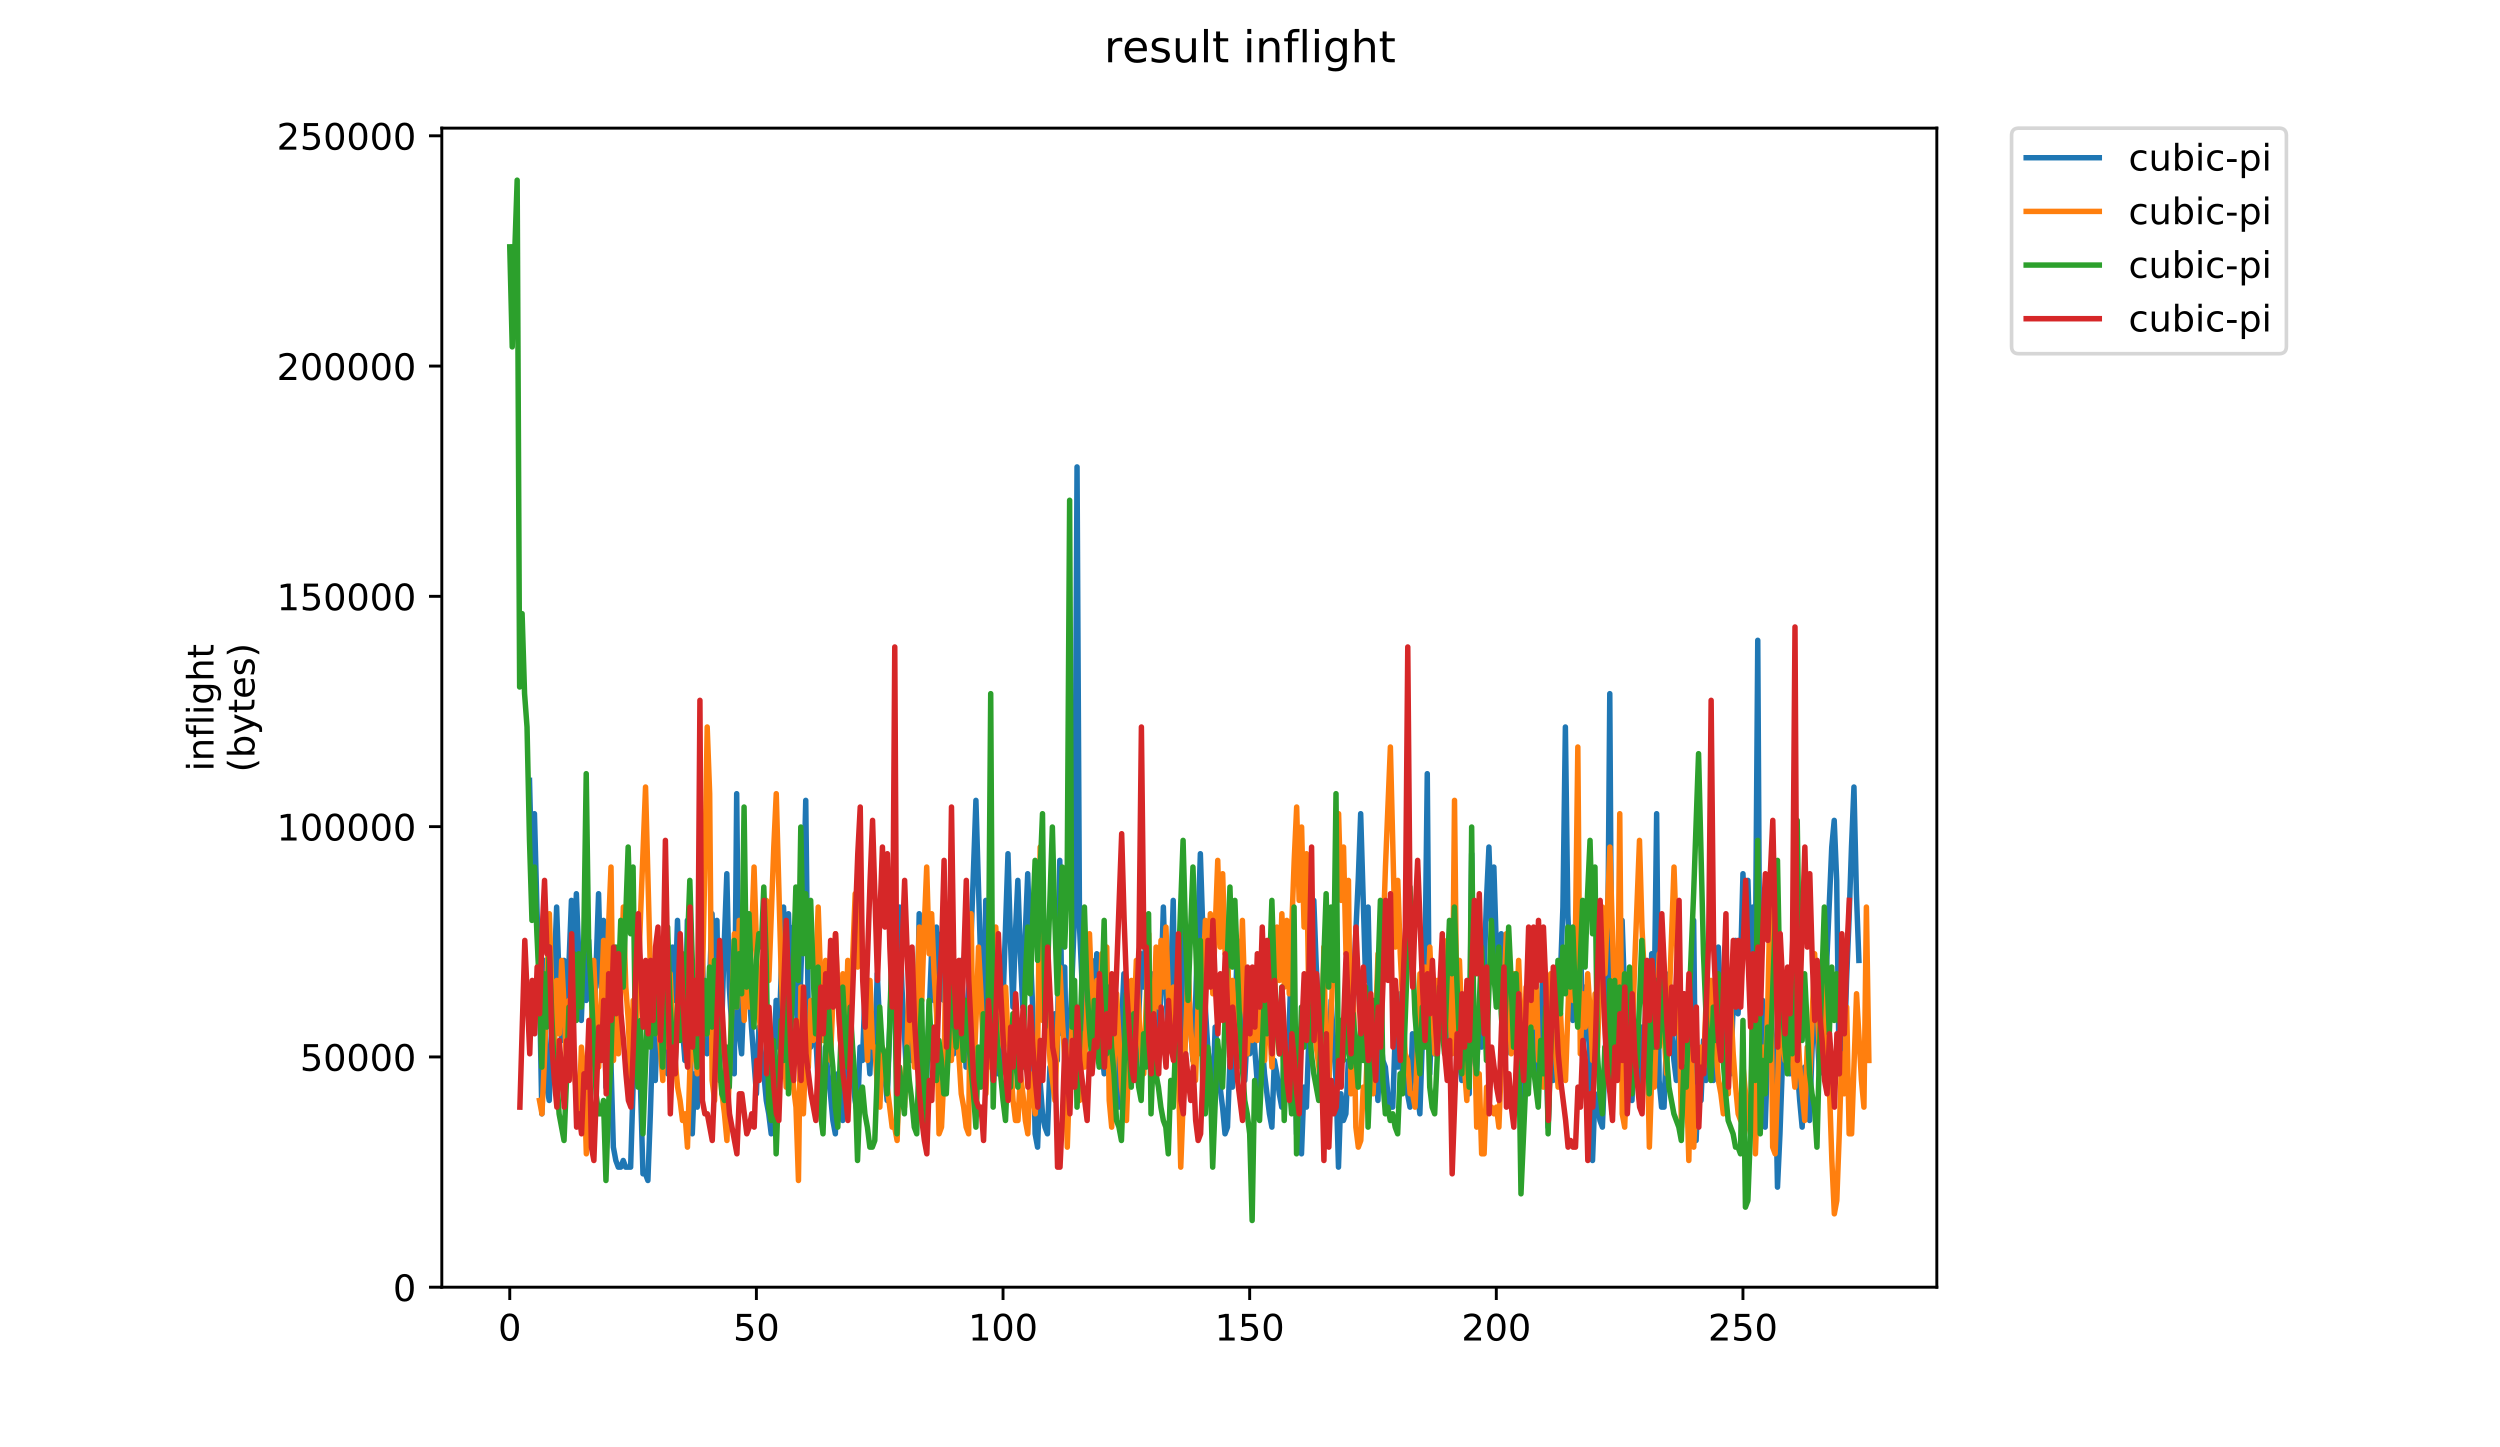 <?xml version="1.0" encoding="utf-8" standalone="no"?>
<!DOCTYPE svg PUBLIC "-//W3C//DTD SVG 1.1//EN"
  "http://www.w3.org/Graphics/SVG/1.1/DTD/svg11.dtd">
<!-- Created with matplotlib (https://matplotlib.org/) -->
<svg height="396pt" version="1.1" viewBox="0 0 684 396" width="684pt" xmlns="http://www.w3.org/2000/svg" xmlns:xlink="http://www.w3.org/1999/xlink">
 <defs>
  <style type="text/css">
*{stroke-linecap:butt;stroke-linejoin:round;}
  </style>
 </defs>
 <g id="figure_1">
  <g id="patch_1">
   <path d="M 0 396 
L 684 396 
L 684 0 
L 0 0 
z
" style="fill:#ffffff;"/>
  </g>
  <g id="axes_1">
   <g id="patch_2">
    <path d="M 120.879 352.174 
L 529.913 352.174 
L 529.913 35.062 
L 120.879 35.062 
z
" style="fill:#ffffff;"/>
   </g>
   <g id="matplotlib.axis_1">
    <g id="xtick_1">
     <g id="line2d_1">
      <defs>
       <path d="M 0 0 
L 0 3.5 
" id="md5bf849ada" style="stroke:#000000;stroke-width:0.8;"/>
      </defs>
      <g>
       <use style="stroke:#000000;stroke-width:0.8;" x="139.47" xlink:href="#md5bf849ada" y="352.174"/>
      </g>
     </g>
     <g id="text_1">
      <!-- 0 -->
      <defs>
       <path d="M 31.781 66.406 
Q 24.172 66.406 20.328 58.906 
Q 16.5 51.422 16.5 36.375 
Q 16.5 21.391 20.328 13.891 
Q 24.172 6.391 31.781 6.391 
Q 39.453 6.391 43.281 13.891 
Q 47.125 21.391 47.125 36.375 
Q 47.125 51.422 43.281 58.906 
Q 39.453 66.406 31.781 66.406 
z
M 31.781 74.219 
Q 44.047 74.219 50.516 64.516 
Q 56.984 54.828 56.984 36.375 
Q 56.984 17.969 50.516 8.266 
Q 44.047 -1.422 31.781 -1.422 
Q 19.531 -1.422 13.062 8.266 
Q 6.594 17.969 6.594 36.375 
Q 6.594 54.828 13.062 64.516 
Q 19.531 74.219 31.781 74.219 
z
" id="DejaVuSans-48"/>
      </defs>
      <g transform="translate(136.288 366.773)scale(0.1 -0.1)">
       <use xlink:href="#DejaVuSans-48"/>
      </g>
     </g>
    </g>
    <g id="xtick_2">
     <g id="line2d_2">
      <g>
       <use style="stroke:#000000;stroke-width:0.8;" x="206.95" xlink:href="#md5bf849ada" y="352.174"/>
      </g>
     </g>
     <g id="text_2">
      <!-- 50 -->
      <defs>
       <path d="M 10.797 72.906 
L 49.516 72.906 
L 49.516 64.594 
L 19.828 64.594 
L 19.828 46.734 
Q 21.969 47.469 24.109 47.828 
Q 26.266 48.188 28.422 48.188 
Q 40.625 48.188 47.75 41.5 
Q 54.891 34.812 54.891 23.391 
Q 54.891 11.625 47.562 5.094 
Q 40.234 -1.422 26.906 -1.422 
Q 22.312 -1.422 17.547 -0.641 
Q 12.797 0.141 7.719 1.703 
L 7.719 11.625 
Q 12.109 9.234 16.797 8.062 
Q 21.484 6.891 26.703 6.891 
Q 35.156 6.891 40.078 11.328 
Q 45.016 15.766 45.016 23.391 
Q 45.016 31 40.078 35.438 
Q 35.156 39.891 26.703 39.891 
Q 22.75 39.891 18.812 39.016 
Q 14.891 38.141 10.797 36.281 
z
" id="DejaVuSans-53"/>
      </defs>
      <g transform="translate(200.587 366.773)scale(0.1 -0.1)">
       <use xlink:href="#DejaVuSans-53"/>
       <use x="63.623" xlink:href="#DejaVuSans-48"/>
      </g>
     </g>
    </g>
    <g id="xtick_3">
     <g id="line2d_3">
      <g>
       <use style="stroke:#000000;stroke-width:0.8;" x="274.43" xlink:href="#md5bf849ada" y="352.174"/>
      </g>
     </g>
     <g id="text_3">
      <!-- 100 -->
      <defs>
       <path d="M 12.406 8.297 
L 28.516 8.297 
L 28.516 63.922 
L 10.984 60.406 
L 10.984 69.391 
L 28.422 72.906 
L 38.281 72.906 
L 38.281 8.297 
L 54.391 8.297 
L 54.391 0 
L 12.406 0 
z
" id="DejaVuSans-49"/>
      </defs>
      <g transform="translate(264.886 366.773)scale(0.1 -0.1)">
       <use xlink:href="#DejaVuSans-49"/>
       <use x="63.623" xlink:href="#DejaVuSans-48"/>
       <use x="127.246" xlink:href="#DejaVuSans-48"/>
      </g>
     </g>
    </g>
    <g id="xtick_4">
     <g id="line2d_4">
      <g>
       <use style="stroke:#000000;stroke-width:0.8;" x="341.91" xlink:href="#md5bf849ada" y="352.174"/>
      </g>
     </g>
     <g id="text_4">
      <!-- 150 -->
      <g transform="translate(332.366 366.773)scale(0.1 -0.1)">
       <use xlink:href="#DejaVuSans-49"/>
       <use x="63.623" xlink:href="#DejaVuSans-53"/>
       <use x="127.246" xlink:href="#DejaVuSans-48"/>
      </g>
     </g>
    </g>
    <g id="xtick_5">
     <g id="line2d_5">
      <g>
       <use style="stroke:#000000;stroke-width:0.8;" x="409.39" xlink:href="#md5bf849ada" y="352.174"/>
      </g>
     </g>
     <g id="text_5">
      <!-- 200 -->
      <defs>
       <path d="M 19.188 8.297 
L 53.609 8.297 
L 53.609 0 
L 7.328 0 
L 7.328 8.297 
Q 12.938 14.109 22.625 23.891 
Q 32.328 33.688 34.812 36.531 
Q 39.547 41.844 41.422 45.531 
Q 43.312 49.219 43.312 52.781 
Q 43.312 58.594 39.234 62.25 
Q 35.156 65.922 28.609 65.922 
Q 23.969 65.922 18.812 64.312 
Q 13.672 62.703 7.812 59.422 
L 7.812 69.391 
Q 13.766 71.781 18.938 73 
Q 24.125 74.219 28.422 74.219 
Q 39.75 74.219 46.484 68.547 
Q 53.219 62.891 53.219 53.422 
Q 53.219 48.922 51.531 44.891 
Q 49.859 40.875 45.406 35.406 
Q 44.188 33.984 37.641 27.219 
Q 31.109 20.453 19.188 8.297 
z
" id="DejaVuSans-50"/>
      </defs>
      <g transform="translate(399.847 366.773)scale(0.1 -0.1)">
       <use xlink:href="#DejaVuSans-50"/>
       <use x="63.623" xlink:href="#DejaVuSans-48"/>
       <use x="127.246" xlink:href="#DejaVuSans-48"/>
      </g>
     </g>
    </g>
    <g id="xtick_6">
     <g id="line2d_6">
      <g>
       <use style="stroke:#000000;stroke-width:0.8;" x="476.871" xlink:href="#md5bf849ada" y="352.174"/>
      </g>
     </g>
     <g id="text_6">
      <!-- 250 -->
      <g transform="translate(467.327 366.773)scale(0.1 -0.1)">
       <use xlink:href="#DejaVuSans-50"/>
       <use x="63.623" xlink:href="#DejaVuSans-53"/>
       <use x="127.246" xlink:href="#DejaVuSans-48"/>
      </g>
     </g>
    </g>
   </g>
   <g id="matplotlib.axis_2">
    <g id="ytick_1">
     <g id="line2d_7">
      <defs>
       <path d="M 0 0 
L -3.5 0 
" id="m145e4ece11" style="stroke:#000000;stroke-width:0.8;"/>
      </defs>
      <g>
       <use style="stroke:#000000;stroke-width:0.8;" x="120.879" xlink:href="#m145e4ece11" y="352.174"/>
      </g>
     </g>
     <g id="text_7">
      <!-- 0 -->
      <g transform="translate(107.516 355.973)scale(0.1 -0.1)">
       <use xlink:href="#DejaVuSans-48"/>
      </g>
     </g>
    </g>
    <g id="ytick_2">
     <g id="line2d_8">
      <g>
       <use style="stroke:#000000;stroke-width:0.8;" x="120.879" xlink:href="#m145e4ece11" y="289.171"/>
      </g>
     </g>
     <g id="text_8">
      <!-- 50000 -->
      <g transform="translate(82.066 292.97)scale(0.1 -0.1)">
       <use xlink:href="#DejaVuSans-53"/>
       <use x="63.623" xlink:href="#DejaVuSans-48"/>
       <use x="127.246" xlink:href="#DejaVuSans-48"/>
       <use x="190.869" xlink:href="#DejaVuSans-48"/>
       <use x="254.492" xlink:href="#DejaVuSans-48"/>
      </g>
     </g>
    </g>
    <g id="ytick_3">
     <g id="line2d_9">
      <g>
       <use style="stroke:#000000;stroke-width:0.8;" x="120.879" xlink:href="#m145e4ece11" y="226.167"/>
      </g>
     </g>
     <g id="text_9">
      <!-- 100000 -->
      <g transform="translate(75.704 229.967)scale(0.1 -0.1)">
       <use xlink:href="#DejaVuSans-49"/>
       <use x="63.623" xlink:href="#DejaVuSans-48"/>
       <use x="127.246" xlink:href="#DejaVuSans-48"/>
       <use x="190.869" xlink:href="#DejaVuSans-48"/>
       <use x="254.492" xlink:href="#DejaVuSans-48"/>
       <use x="318.115" xlink:href="#DejaVuSans-48"/>
      </g>
     </g>
    </g>
    <g id="ytick_4">
     <g id="line2d_10">
      <g>
       <use style="stroke:#000000;stroke-width:0.8;" x="120.879" xlink:href="#m145e4ece11" y="163.164"/>
      </g>
     </g>
     <g id="text_10">
      <!-- 150000 -->
      <g transform="translate(75.704 166.963)scale(0.1 -0.1)">
       <use xlink:href="#DejaVuSans-49"/>
       <use x="63.623" xlink:href="#DejaVuSans-53"/>
       <use x="127.246" xlink:href="#DejaVuSans-48"/>
       <use x="190.869" xlink:href="#DejaVuSans-48"/>
       <use x="254.492" xlink:href="#DejaVuSans-48"/>
       <use x="318.115" xlink:href="#DejaVuSans-48"/>
      </g>
     </g>
    </g>
    <g id="ytick_5">
     <g id="line2d_11">
      <g>
       <use style="stroke:#000000;stroke-width:0.8;" x="120.879" xlink:href="#m145e4ece11" y="100.161"/>
      </g>
     </g>
     <g id="text_11">
      <!-- 200000 -->
      <g transform="translate(75.704 103.96)scale(0.1 -0.1)">
       <use xlink:href="#DejaVuSans-50"/>
       <use x="63.623" xlink:href="#DejaVuSans-48"/>
       <use x="127.246" xlink:href="#DejaVuSans-48"/>
       <use x="190.869" xlink:href="#DejaVuSans-48"/>
       <use x="254.492" xlink:href="#DejaVuSans-48"/>
       <use x="318.115" xlink:href="#DejaVuSans-48"/>
      </g>
     </g>
    </g>
    <g id="ytick_6">
     <g id="line2d_12">
      <g>
       <use style="stroke:#000000;stroke-width:0.8;" x="120.879" xlink:href="#m145e4ece11" y="37.157"/>
      </g>
     </g>
     <g id="text_12">
      <!-- 250000 -->
      <g transform="translate(75.704 40.956)scale(0.1 -0.1)">
       <use xlink:href="#DejaVuSans-50"/>
       <use x="63.623" xlink:href="#DejaVuSans-53"/>
       <use x="127.246" xlink:href="#DejaVuSans-48"/>
       <use x="190.869" xlink:href="#DejaVuSans-48"/>
       <use x="254.492" xlink:href="#DejaVuSans-48"/>
       <use x="318.115" xlink:href="#DejaVuSans-48"/>
      </g>
     </g>
    </g>
    <g id="text_13">
     <!-- inflight -->
     <defs>
      <path d="M 9.422 54.688 
L 18.406 54.688 
L 18.406 0 
L 9.422 0 
z
M 9.422 75.984 
L 18.406 75.984 
L 18.406 64.594 
L 9.422 64.594 
z
" id="DejaVuSans-105"/>
      <path d="M 54.891 33.016 
L 54.891 0 
L 45.906 0 
L 45.906 32.719 
Q 45.906 40.484 42.875 44.328 
Q 39.844 48.188 33.797 48.188 
Q 26.516 48.188 22.312 43.547 
Q 18.109 38.922 18.109 30.906 
L 18.109 0 
L 9.078 0 
L 9.078 54.688 
L 18.109 54.688 
L 18.109 46.188 
Q 21.344 51.125 25.703 53.562 
Q 30.078 56 35.797 56 
Q 45.219 56 50.047 50.172 
Q 54.891 44.344 54.891 33.016 
z
" id="DejaVuSans-110"/>
      <path d="M 37.109 75.984 
L 37.109 68.5 
L 28.516 68.5 
Q 23.688 68.5 21.797 66.547 
Q 19.922 64.594 19.922 59.516 
L 19.922 54.688 
L 34.719 54.688 
L 34.719 47.703 
L 19.922 47.703 
L 19.922 0 
L 10.891 0 
L 10.891 47.703 
L 2.297 47.703 
L 2.297 54.688 
L 10.891 54.688 
L 10.891 58.5 
Q 10.891 67.625 15.141 71.797 
Q 19.391 75.984 28.609 75.984 
z
" id="DejaVuSans-102"/>
      <path d="M 9.422 75.984 
L 18.406 75.984 
L 18.406 0 
L 9.422 0 
z
" id="DejaVuSans-108"/>
      <path d="M 45.406 27.984 
Q 45.406 37.75 41.375 43.109 
Q 37.359 48.484 30.078 48.484 
Q 22.859 48.484 18.828 43.109 
Q 14.797 37.75 14.797 27.984 
Q 14.797 18.266 18.828 12.891 
Q 22.859 7.516 30.078 7.516 
Q 37.359 7.516 41.375 12.891 
Q 45.406 18.266 45.406 27.984 
z
M 54.391 6.781 
Q 54.391 -7.172 48.188 -13.984 
Q 42 -20.797 29.203 -20.797 
Q 24.469 -20.797 20.266 -20.094 
Q 16.062 -19.391 12.109 -17.922 
L 12.109 -9.188 
Q 16.062 -11.328 19.922 -12.344 
Q 23.781 -13.375 27.781 -13.375 
Q 36.625 -13.375 41.016 -8.766 
Q 45.406 -4.156 45.406 5.172 
L 45.406 9.625 
Q 42.625 4.781 38.281 2.391 
Q 33.938 0 27.875 0 
Q 17.828 0 11.672 7.656 
Q 5.516 15.328 5.516 27.984 
Q 5.516 40.672 11.672 48.328 
Q 17.828 56 27.875 56 
Q 33.938 56 38.281 53.609 
Q 42.625 51.219 45.406 46.391 
L 45.406 54.688 
L 54.391 54.688 
z
" id="DejaVuSans-103"/>
      <path d="M 54.891 33.016 
L 54.891 0 
L 45.906 0 
L 45.906 32.719 
Q 45.906 40.484 42.875 44.328 
Q 39.844 48.188 33.797 48.188 
Q 26.516 48.188 22.312 43.547 
Q 18.109 38.922 18.109 30.906 
L 18.109 0 
L 9.078 0 
L 9.078 75.984 
L 18.109 75.984 
L 18.109 46.188 
Q 21.344 51.125 25.703 53.562 
Q 30.078 56 35.797 56 
Q 45.219 56 50.047 50.172 
Q 54.891 44.344 54.891 33.016 
z
" id="DejaVuSans-104"/>
      <path d="M 18.312 70.219 
L 18.312 54.688 
L 36.812 54.688 
L 36.812 47.703 
L 18.312 47.703 
L 18.312 18.016 
Q 18.312 11.328 20.141 9.422 
Q 21.969 7.516 27.594 7.516 
L 36.812 7.516 
L 36.812 0 
L 27.594 0 
Q 17.188 0 13.234 3.875 
Q 9.281 7.766 9.281 18.016 
L 9.281 47.703 
L 2.688 47.703 
L 2.688 54.688 
L 9.281 54.688 
L 9.281 70.219 
z
" id="DejaVuSans-116"/>
     </defs>
     <g transform="translate(58.426 211.018)rotate(-90)scale(0.1 -0.1)">
      <use xlink:href="#DejaVuSans-105"/>
      <use x="27.783" xlink:href="#DejaVuSans-110"/>
      <use x="91.162" xlink:href="#DejaVuSans-102"/>
      <use x="126.367" xlink:href="#DejaVuSans-108"/>
      <use x="154.15" xlink:href="#DejaVuSans-105"/>
      <use x="181.934" xlink:href="#DejaVuSans-103"/>
      <use x="245.41" xlink:href="#DejaVuSans-104"/>
      <use x="308.789" xlink:href="#DejaVuSans-116"/>
     </g>
     <!-- (bytes) -->
     <defs>
      <path d="M 31 75.875 
Q 24.469 64.656 21.281 53.656 
Q 18.109 42.672 18.109 31.391 
Q 18.109 20.125 21.312 9.062 
Q 24.516 -2 31 -13.188 
L 23.188 -13.188 
Q 15.875 -1.703 12.234 9.375 
Q 8.594 20.453 8.594 31.391 
Q 8.594 42.281 12.203 53.312 
Q 15.828 64.359 23.188 75.875 
z
" id="DejaVuSans-40"/>
      <path d="M 48.688 27.297 
Q 48.688 37.203 44.609 42.844 
Q 40.531 48.484 33.406 48.484 
Q 26.266 48.484 22.188 42.844 
Q 18.109 37.203 18.109 27.297 
Q 18.109 17.391 22.188 11.75 
Q 26.266 6.109 33.406 6.109 
Q 40.531 6.109 44.609 11.75 
Q 48.688 17.391 48.688 27.297 
z
M 18.109 46.391 
Q 20.953 51.266 25.266 53.625 
Q 29.594 56 35.594 56 
Q 45.562 56 51.781 48.094 
Q 58.016 40.188 58.016 27.297 
Q 58.016 14.406 51.781 6.484 
Q 45.562 -1.422 35.594 -1.422 
Q 29.594 -1.422 25.266 0.953 
Q 20.953 3.328 18.109 8.203 
L 18.109 0 
L 9.078 0 
L 9.078 75.984 
L 18.109 75.984 
z
" id="DejaVuSans-98"/>
      <path d="M 32.172 -5.078 
Q 28.375 -14.844 24.75 -17.812 
Q 21.141 -20.797 15.094 -20.797 
L 7.906 -20.797 
L 7.906 -13.281 
L 13.188 -13.281 
Q 16.891 -13.281 18.938 -11.516 
Q 21 -9.766 23.484 -3.219 
L 25.094 0.875 
L 2.984 54.688 
L 12.5 54.688 
L 29.594 11.922 
L 46.688 54.688 
L 56.203 54.688 
z
" id="DejaVuSans-121"/>
      <path d="M 56.203 29.594 
L 56.203 25.203 
L 14.891 25.203 
Q 15.484 15.922 20.484 11.062 
Q 25.484 6.203 34.422 6.203 
Q 39.594 6.203 44.453 7.469 
Q 49.312 8.734 54.109 11.281 
L 54.109 2.781 
Q 49.266 0.734 44.188 -0.344 
Q 39.109 -1.422 33.891 -1.422 
Q 20.797 -1.422 13.156 6.188 
Q 5.516 13.812 5.516 26.812 
Q 5.516 40.234 12.766 48.109 
Q 20.016 56 32.328 56 
Q 43.359 56 49.781 48.891 
Q 56.203 41.797 56.203 29.594 
z
M 47.219 32.234 
Q 47.125 39.594 43.094 43.984 
Q 39.062 48.391 32.422 48.391 
Q 24.906 48.391 20.391 44.141 
Q 15.875 39.891 15.188 32.172 
z
" id="DejaVuSans-101"/>
      <path d="M 44.281 53.078 
L 44.281 44.578 
Q 40.484 46.531 36.375 47.5 
Q 32.281 48.484 27.875 48.484 
Q 21.188 48.484 17.844 46.438 
Q 14.5 44.391 14.5 40.281 
Q 14.5 37.156 16.891 35.375 
Q 19.281 33.594 26.516 31.984 
L 29.594 31.297 
Q 39.156 29.25 43.188 25.516 
Q 47.219 21.781 47.219 15.094 
Q 47.219 7.469 41.188 3.016 
Q 35.156 -1.422 24.609 -1.422 
Q 20.219 -1.422 15.453 -0.562 
Q 10.688 0.297 5.422 2 
L 5.422 11.281 
Q 10.406 8.688 15.234 7.391 
Q 20.062 6.109 24.812 6.109 
Q 31.156 6.109 34.562 8.281 
Q 37.984 10.453 37.984 14.406 
Q 37.984 18.062 35.516 20.016 
Q 33.062 21.969 24.703 23.781 
L 21.578 24.516 
Q 13.234 26.266 9.516 29.906 
Q 5.812 33.547 5.812 39.891 
Q 5.812 47.609 11.281 51.797 
Q 16.75 56 26.812 56 
Q 31.781 56 36.172 55.266 
Q 40.578 54.547 44.281 53.078 
z
" id="DejaVuSans-115"/>
      <path d="M 8.016 75.875 
L 15.828 75.875 
Q 23.141 64.359 26.781 53.312 
Q 30.422 42.281 30.422 31.391 
Q 30.422 20.453 26.781 9.375 
Q 23.141 -1.703 15.828 -13.188 
L 8.016 -13.188 
Q 14.5 -2 17.703 9.062 
Q 20.906 20.125 20.906 31.391 
Q 20.906 42.672 17.703 53.656 
Q 14.5 64.656 8.016 75.875 
z
" id="DejaVuSans-41"/>
     </defs>
     <g transform="translate(69.624 211.295)rotate(-90)scale(0.1 -0.1)">
      <use xlink:href="#DejaVuSans-40"/>
      <use x="39.014" xlink:href="#DejaVuSans-98"/>
      <use x="102.49" xlink:href="#DejaVuSans-121"/>
      <use x="161.67" xlink:href="#DejaVuSans-116"/>
      <use x="200.879" xlink:href="#DejaVuSans-101"/>
      <use x="262.402" xlink:href="#DejaVuSans-115"/>
      <use x="314.502" xlink:href="#DejaVuSans-41"/>
     </g>
    </g>
   </g>
   <g id="line2d_13">
    <path clip-path="url(#p1746b69e45)" d="M 144.872 213.506 
L 145.547 240.875 
L 146.222 222.629 
L 146.897 248.173 
L 147.571 268.244 
L 148.246 304.735 
L 148.921 262.77 
L 149.596 297.437 
L 150.271 301.086 
L 151.62 266.419 
L 152.295 248.173 
L 152.97 268.244 
L 153.645 284.665 
L 154.319 262.77 
L 154.994 281.016 
L 156.344 246.349 
L 157.019 262.77 
L 157.693 244.524 
L 159.043 279.191 
L 159.718 260.945 
L 160.393 273.717 
L 161.067 257.296 
L 161.742 271.893 
L 162.417 281.016 
L 163.092 264.594 
L 163.767 244.524 
L 164.441 270.068 
L 165.116 251.822 
L 165.791 297.437 
L 166.466 279.191 
L 167.141 290.139 
L 167.815 313.858 
L 168.49 317.507 
L 169.165 319.332 
L 169.84 319.332 
L 170.515 317.507 
L 171.189 319.332 
L 172.539 319.332 
L 173.214 297.437 
L 173.889 279.191 
L 174.563 293.788 
L 175.238 297.437 
L 175.913 321.156 
L 176.588 321.156 
L 177.263 322.981 
L 177.937 304.735 
L 178.612 282.84 
L 179.287 295.612 
L 180.637 257.296 
L 181.311 277.366 
L 181.986 290.139 
L 182.661 293.788 
L 184.011 259.121 
L 184.685 273.717 
L 185.36 251.822 
L 186.035 270.068 
L 186.71 281.016 
L 187.385 290.139 
L 188.059 251.822 
L 189.409 310.209 
L 190.084 293.788 
L 190.759 302.911 
L 191.433 279.191 
L 192.108 260.945 
L 192.783 279.191 
L 193.458 288.314 
L 194.807 249.998 
L 195.482 268.244 
L 196.157 251.822 
L 196.832 295.612 
L 197.507 279.191 
L 198.182 257.296 
L 198.856 239.05 
L 199.531 270.068 
L 200.206 281.016 
L 200.881 293.788 
L 201.556 217.155 
L 202.23 282.84 
L 202.905 288.314 
L 204.255 251.822 
L 204.93 270.068 
L 205.604 281.016 
L 206.954 299.261 
L 207.629 281.016 
L 208.304 288.314 
L 208.978 293.788 
L 209.653 301.086 
L 210.328 304.735 
L 211.003 310.209 
L 212.352 273.717 
L 213.027 286.489 
L 214.377 248.173 
L 215.052 266.419 
L 215.726 249.998 
L 216.401 270.068 
L 217.076 253.647 
L 217.751 273.717 
L 218.426 284.665 
L 219.775 248.173 
L 220.45 218.98 
L 221.125 277.366 
L 221.8 286.489 
L 222.474 282.84 
L 223.149 282.84 
L 223.824 295.612 
L 224.499 302.911 
L 225.174 304.735 
L 225.848 286.489 
L 226.523 293.788 
L 227.198 299.261 
L 227.873 306.56 
L 228.548 310.209 
L 229.222 293.788 
L 229.897 299.261 
L 230.572 306.56 
L 231.922 268.244 
L 232.596 284.665 
L 233.271 293.788 
L 233.946 301.086 
L 234.621 304.735 
L 235.296 286.489 
L 235.97 290.139 
L 236.645 271.893 
L 237.32 284.665 
L 237.995 293.788 
L 238.67 277.366 
L 239.344 286.489 
L 240.019 266.419 
L 240.694 281.016 
L 241.369 290.139 
L 242.044 293.788 
L 242.718 301.086 
L 244.743 244.524 
L 245.418 268.244 
L 246.092 248.173 
L 246.767 270.068 
L 248.117 295.612 
L 248.792 277.366 
L 249.466 290.139 
L 250.141 271.893 
L 250.816 284.665 
L 251.491 249.998 
L 252.166 304.735 
L 252.84 286.489 
L 253.515 295.612 
L 254.865 260.945 
L 255.54 273.717 
L 256.214 253.647 
L 256.889 273.717 
L 257.564 255.472 
L 258.239 273.717 
L 258.914 253.647 
L 260.263 281.016 
L 260.938 288.314 
L 261.613 270.068 
L 262.288 279.191 
L 262.962 262.77 
L 264.312 291.963 
L 264.987 271.893 
L 265.662 257.296 
L 267.011 218.98 
L 268.361 264.594 
L 269.036 284.665 
L 269.71 246.349 
L 270.385 271.893 
L 271.735 295.612 
L 272.41 279.191 
L 273.084 293.788 
L 273.759 293.788 
L 275.784 233.577 
L 276.458 257.296 
L 277.133 275.542 
L 277.808 255.472 
L 278.483 240.875 
L 279.158 260.945 
L 279.833 275.542 
L 280.507 255.472 
L 281.182 239.05 
L 281.857 259.121 
L 282.532 275.542 
L 283.207 310.209 
L 283.881 313.858 
L 284.556 295.612 
L 285.231 304.735 
L 285.906 308.384 
L 286.581 310.209 
L 287.255 291.963 
L 287.93 297.437 
L 288.605 277.366 
L 289.28 290.139 
L 289.955 235.401 
L 290.629 282.84 
L 291.304 264.594 
L 291.979 304.735 
L 292.654 284.665 
L 294.003 249.998 
L 294.678 127.751 
L 295.353 253.647 
L 296.028 268.244 
L 296.703 286.489 
L 297.377 266.419 
L 298.052 281.016 
L 298.727 262.77 
L 299.402 279.191 
L 300.077 260.945 
L 301.426 286.489 
L 302.101 293.788 
L 302.776 277.366 
L 303.451 288.314 
L 304.125 270.068 
L 305.475 293.788 
L 306.15 302.911 
L 306.825 281.016 
L 307.499 266.419 
L 308.174 279.191 
L 308.849 288.314 
L 309.524 270.068 
L 310.873 295.612 
L 312.223 260.945 
L 312.898 270.068 
L 313.573 253.647 
L 314.922 284.665 
L 315.597 266.419 
L 316.272 281.016 
L 316.947 288.314 
L 317.621 270.068 
L 318.296 248.173 
L 318.971 270.068 
L 319.646 284.665 
L 320.321 268.244 
L 320.995 246.349 
L 321.67 295.612 
L 322.345 279.191 
L 323.02 290.139 
L 323.695 235.401 
L 324.369 282.84 
L 325.044 266.419 
L 325.719 281.016 
L 326.394 290.139 
L 327.069 275.542 
L 328.418 233.577 
L 329.768 275.542 
L 330.443 286.489 
L 331.792 301.086 
L 332.467 281.016 
L 333.142 288.314 
L 333.817 297.437 
L 334.491 302.911 
L 335.166 310.209 
L 335.841 308.384 
L 336.516 290.139 
L 337.191 297.437 
L 337.865 281.016 
L 338.54 257.296 
L 339.215 275.542 
L 339.89 286.489 
L 340.565 295.612 
L 341.239 282.84 
L 341.914 288.314 
L 342.589 271.893 
L 343.264 286.489 
L 343.939 295.612 
L 344.613 301.086 
L 345.288 284.665 
L 345.963 293.788 
L 347.313 304.735 
L 347.987 308.384 
L 348.662 290.139 
L 349.337 293.788 
L 350.012 299.261 
L 350.687 302.911 
L 351.361 288.314 
L 352.036 297.437 
L 352.711 281.016 
L 353.386 260.945 
L 354.061 275.542 
L 354.735 310.209 
L 355.41 313.858 
L 356.085 315.683 
L 356.76 297.437 
L 357.435 302.911 
L 358.784 264.594 
L 359.459 246.349 
L 360.134 264.594 
L 360.809 277.366 
L 361.483 286.489 
L 362.158 271.893 
L 363.508 297.437 
L 364.183 273.717 
L 365.532 295.612 
L 366.207 319.332 
L 366.882 299.261 
L 367.557 306.56 
L 368.232 304.735 
L 368.906 290.139 
L 369.581 295.612 
L 370.931 255.472 
L 371.606 240.875 
L 372.28 222.629 
L 373.63 268.244 
L 374.305 248.173 
L 374.98 279.191 
L 375.654 282.84 
L 377.004 301.086 
L 377.679 282.84 
L 378.354 290.139 
L 379.028 291.963 
L 379.703 299.261 
L 380.378 302.911 
L 381.053 302.911 
L 381.728 282.84 
L 382.402 291.963 
L 383.077 271.893 
L 383.752 295.612 
L 384.427 293.788 
L 385.102 299.261 
L 385.776 302.911 
L 386.451 282.84 
L 387.126 291.963 
L 387.801 299.261 
L 388.476 304.735 
L 389.15 284.665 
L 389.825 268.244 
L 390.5 211.682 
L 391.175 293.788 
L 391.85 275.542 
L 392.524 288.314 
L 393.199 271.893 
L 393.874 282.84 
L 394.549 275.542 
L 395.224 273.717 
L 395.898 286.489 
L 396.573 270.068 
L 397.248 284.665 
L 397.923 266.419 
L 399.272 290.139 
L 399.947 295.612 
L 400.622 279.191 
L 401.297 291.963 
L 401.972 299.261 
L 402.646 233.577 
L 403.321 288.314 
L 403.996 293.788 
L 404.671 275.542 
L 405.346 286.489 
L 406.695 246.349 
L 407.37 231.752 
L 408.045 251.822 
L 408.72 237.226 
L 409.394 259.121 
L 410.069 273.717 
L 410.744 255.472 
L 411.419 279.191 
L 412.094 288.314 
L 412.768 268.244 
L 413.443 284.665 
L 414.118 266.419 
L 414.793 281.016 
L 415.468 291.963 
L 416.142 295.612 
L 416.817 302.911 
L 417.492 282.84 
L 418.167 293.788 
L 418.842 275.542 
L 419.516 284.665 
L 420.191 291.963 
L 420.866 297.437 
L 422.216 262.77 
L 422.89 277.366 
L 423.565 308.384 
L 424.24 284.665 
L 424.915 295.612 
L 425.59 275.542 
L 426.264 288.314 
L 426.939 266.419 
L 427.614 248.173 
L 428.289 198.91 
L 428.964 249.998 
L 429.638 266.419 
L 430.313 279.191 
L 430.988 262.77 
L 431.663 275.542 
L 432.338 246.349 
L 433.012 290.139 
L 433.687 270.068 
L 434.362 279.191 
L 435.037 290.139 
L 435.712 317.507 
L 436.386 299.261 
L 437.061 301.086 
L 437.736 306.56 
L 438.411 308.384 
L 439.76 273.717 
L 440.435 189.787 
L 441.11 297.437 
L 441.785 277.366 
L 442.46 290.139 
L 443.809 251.822 
L 444.484 271.893 
L 445.159 286.489 
L 445.834 268.244 
L 446.509 301.086 
L 447.183 286.489 
L 447.858 290.139 
L 448.533 297.437 
L 449.208 281.016 
L 449.883 286.489 
L 450.557 268.244 
L 451.232 282.84 
L 451.907 260.945 
L 452.582 275.542 
L 453.257 222.629 
L 453.931 295.612 
L 454.606 302.911 
L 455.281 302.911 
L 456.631 266.419 
L 457.305 281.016 
L 457.98 290.139 
L 458.655 295.612 
L 459.33 279.191 
L 460.005 291.963 
L 460.679 271.893 
L 462.029 290.139 
L 462.704 275.542 
L 463.379 251.822 
L 464.053 312.033 
L 464.728 295.612 
L 465.403 301.086 
L 466.078 284.665 
L 466.753 295.612 
L 467.427 277.366 
L 468.102 290.139 
L 468.777 295.612 
L 469.452 275.542 
L 470.127 259.121 
L 470.801 275.542 
L 471.476 286.489 
L 472.151 268.244 
L 472.826 282.84 
L 473.501 293.788 
L 474.85 257.296 
L 475.525 277.366 
L 476.2 264.594 
L 476.875 239.05 
L 477.549 260.945 
L 478.224 240.875 
L 478.899 264.594 
L 479.574 248.173 
L 480.249 266.419 
L 480.923 175.19 
L 481.598 293.788 
L 482.273 273.717 
L 482.948 308.384 
L 483.623 288.314 
L 484.297 271.893 
L 484.972 284.665 
L 485.647 288.314 
L 486.322 324.805 
L 486.997 310.209 
L 488.346 271.893 
L 489.021 284.665 
L 489.696 293.788 
L 490.371 273.717 
L 491.045 286.489 
L 491.72 291.963 
L 492.395 301.086 
L 493.07 308.384 
L 493.745 291.963 
L 494.419 297.437 
L 495.094 306.56 
L 496.444 268.244 
L 497.793 293.788 
L 498.468 273.717 
L 499.143 286.489 
L 499.818 262.77 
L 501.167 231.752 
L 501.842 224.454 
L 502.517 240.875 
L 503.192 293.788 
L 503.867 273.717 
L 504.541 290.139 
L 505.216 268.244 
L 505.891 251.822 
L 506.566 231.752 
L 507.241 215.331 
L 507.915 244.524 
L 508.59 262.77 
L 508.59 262.77 
" style="fill:none;stroke:#1f77b4;stroke-linecap:square;stroke-width:1.5;"/>
   </g>
   <g id="line2d_14">
    <path clip-path="url(#p1746b69e45)" d="M 147.602 301.086 
L 148.277 304.735 
L 148.952 290.139 
L 150.302 249.998 
L 150.976 271.893 
L 151.651 288.314 
L 152.326 268.244 
L 153.001 282.84 
L 153.676 262.77 
L 154.35 275.542 
L 155.025 291.963 
L 155.7 273.717 
L 157.05 291.963 
L 157.724 299.261 
L 158.399 304.735 
L 159.074 286.489 
L 159.749 293.788 
L 160.424 315.683 
L 161.098 301.086 
L 162.448 262.77 
L 163.123 279.191 
L 163.798 291.963 
L 165.147 257.296 
L 165.822 275.542 
L 166.497 253.647 
L 167.172 237.226 
L 167.846 290.139 
L 168.521 273.717 
L 169.196 288.314 
L 169.871 270.068 
L 170.546 248.173 
L 171.22 270.068 
L 171.895 279.191 
L 172.57 295.612 
L 173.245 273.717 
L 173.92 288.314 
L 175.269 249.998 
L 176.619 215.331 
L 177.968 266.419 
L 178.643 281.016 
L 179.318 262.77 
L 179.993 277.366 
L 181.343 295.612 
L 182.017 251.822 
L 182.692 286.489 
L 183.367 266.419 
L 184.042 282.84 
L 185.391 297.437 
L 186.066 301.086 
L 186.741 306.56 
L 187.416 304.735 
L 188.091 313.858 
L 188.765 291.963 
L 189.44 277.366 
L 190.115 288.314 
L 190.79 293.788 
L 191.465 275.542 
L 192.139 270.068 
L 192.814 239.05 
L 193.489 198.91 
L 194.164 217.155 
L 194.839 295.612 
L 195.513 301.086 
L 196.188 270.068 
L 196.863 290.139 
L 197.538 299.261 
L 198.213 304.735 
L 198.887 312.033 
L 200.912 255.472 
L 201.587 275.542 
L 202.261 251.822 
L 203.611 279.191 
L 204.286 260.945 
L 204.961 275.542 
L 206.31 237.226 
L 206.985 259.121 
L 207.66 277.366 
L 208.335 284.665 
L 209.684 246.349 
L 210.359 268.244 
L 211.709 231.752 
L 212.383 217.155 
L 213.733 266.419 
L 215.083 297.437 
L 215.757 277.366 
L 216.432 286.489 
L 217.107 297.437 
L 217.782 302.911 
L 218.457 322.981 
L 219.131 270.068 
L 219.806 304.735 
L 220.481 286.489 
L 221.156 291.963 
L 221.831 273.717 
L 222.505 284.665 
L 223.855 248.173 
L 224.53 268.244 
L 225.205 284.665 
L 225.879 262.77 
L 226.554 279.191 
L 227.229 290.139 
L 228.579 255.472 
L 229.253 271.893 
L 229.928 284.665 
L 230.603 266.419 
L 231.278 284.665 
L 231.953 262.77 
L 232.627 279.191 
L 233.977 244.524 
L 234.652 264.594 
L 235.327 244.524 
L 236.001 262.77 
L 237.351 290.139 
L 238.026 268.244 
L 238.701 286.489 
L 239.375 286.489 
L 240.05 297.437 
L 240.725 302.911 
L 241.4 286.489 
L 242.075 290.139 
L 242.749 297.437 
L 244.099 308.384 
L 244.774 308.384 
L 245.449 312.033 
L 246.123 291.963 
L 247.473 302.911 
L 248.148 286.489 
L 248.823 264.594 
L 249.497 281.016 
L 250.172 291.963 
L 251.522 253.647 
L 252.197 273.717 
L 252.871 253.647 
L 253.546 237.226 
L 254.221 260.945 
L 254.896 249.998 
L 255.571 266.419 
L 256.245 277.366 
L 256.92 310.209 
L 257.595 308.384 
L 258.27 293.788 
L 258.945 251.822 
L 259.619 282.84 
L 260.294 290.139 
L 260.969 270.068 
L 261.644 268.244 
L 262.319 288.314 
L 262.994 299.261 
L 263.668 302.911 
L 264.343 308.384 
L 265.018 310.209 
L 265.693 249.998 
L 266.368 295.612 
L 267.042 279.191 
L 267.717 259.121 
L 268.392 271.893 
L 269.067 288.314 
L 269.742 299.261 
L 270.416 281.016 
L 271.091 291.963 
L 271.766 275.542 
L 272.441 253.647 
L 273.79 282.84 
L 274.465 286.489 
L 275.14 270.068 
L 275.815 284.665 
L 276.49 290.139 
L 277.164 301.086 
L 277.839 306.56 
L 278.514 306.56 
L 279.189 293.788 
L 279.864 299.261 
L 280.538 306.56 
L 281.213 310.209 
L 281.888 293.788 
L 283.238 304.735 
L 283.912 286.489 
L 284.587 231.752 
L 285.262 279.191 
L 285.937 259.121 
L 286.612 279.191 
L 287.286 290.139 
L 288.636 301.086 
L 289.986 264.594 
L 290.66 279.191 
L 291.335 290.139 
L 292.01 313.858 
L 292.685 293.788 
L 293.36 279.191 
L 294.034 290.139 
L 295.384 301.086 
L 296.059 282.84 
L 296.734 291.963 
L 298.083 255.472 
L 298.758 273.717 
L 299.433 286.489 
L 300.108 268.244 
L 300.782 281.016 
L 301.457 260.945 
L 302.132 277.366 
L 302.807 259.121 
L 303.482 301.086 
L 304.156 308.384 
L 305.506 271.893 
L 306.856 297.437 
L 307.53 302.911 
L 308.205 306.56 
L 309.555 268.244 
L 310.23 281.016 
L 310.904 262.77 
L 311.579 277.366 
L 312.254 288.314 
L 312.929 293.788 
L 314.278 255.472 
L 314.953 299.261 
L 316.303 259.121 
L 316.978 275.542 
L 317.652 257.296 
L 318.327 270.068 
L 319.002 253.647 
L 319.677 271.893 
L 320.352 286.489 
L 321.026 270.068 
L 322.376 291.963 
L 323.051 319.332 
L 325.075 264.594 
L 325.75 281.016 
L 326.425 290.139 
L 327.1 295.612 
L 327.774 275.542 
L 328.449 288.314 
L 329.124 268.244 
L 329.799 251.822 
L 330.474 268.244 
L 331.148 249.998 
L 331.823 271.893 
L 333.173 235.401 
L 333.848 259.121 
L 334.522 239.05 
L 335.197 260.945 
L 335.872 259.121 
L 336.547 286.489 
L 337.222 268.244 
L 338.571 291.963 
L 339.246 275.542 
L 339.921 251.822 
L 340.596 273.717 
L 341.27 288.314 
L 341.945 271.893 
L 342.62 284.665 
L 343.295 268.244 
L 343.97 284.665 
L 344.644 268.244 
L 345.319 281.016 
L 345.994 290.139 
L 346.669 270.068 
L 348.019 291.963 
L 349.368 253.647 
L 350.043 268.244 
L 350.718 249.998 
L 351.393 270.068 
L 352.067 251.822 
L 352.742 271.893 
L 354.092 235.401 
L 354.767 220.805 
L 355.441 246.349 
L 356.116 226.278 
L 356.791 253.647 
L 357.466 233.577 
L 358.141 277.366 
L 358.815 260.945 
L 359.49 275.542 
L 360.165 286.489 
L 360.84 291.963 
L 361.515 299.261 
L 362.189 259.121 
L 362.864 291.963 
L 363.539 297.437 
L 365.563 239.05 
L 366.238 222.629 
L 366.913 246.349 
L 367.588 231.752 
L 368.263 260.945 
L 368.937 240.875 
L 369.612 299.261 
L 370.287 271.893 
L 370.962 308.384 
L 371.637 313.858 
L 372.311 312.033 
L 372.986 297.437 
L 373.661 299.261 
L 374.336 281.016 
L 375.011 291.963 
L 375.685 299.261 
L 377.035 260.945 
L 377.71 282.84 
L 378.385 257.296 
L 379.059 237.226 
L 380.409 204.383 
L 381.759 259.121 
L 382.433 240.875 
L 383.108 260.945 
L 384.458 288.314 
L 385.133 290.139 
L 385.807 299.261 
L 386.482 299.261 
L 387.157 302.911 
L 387.832 286.489 
L 388.507 266.419 
L 389.181 281.016 
L 389.856 264.594 
L 390.531 277.366 
L 391.206 259.121 
L 391.881 275.542 
L 392.555 288.314 
L 393.23 268.244 
L 393.905 281.016 
L 394.58 262.77 
L 395.255 273.717 
L 395.929 257.296 
L 397.279 288.314 
L 397.954 218.98 
L 398.629 282.84 
L 399.303 262.77 
L 399.978 281.016 
L 400.653 291.963 
L 401.328 301.086 
L 402.003 279.191 
L 402.677 260.945 
L 403.352 279.191 
L 404.027 308.384 
L 404.702 293.788 
L 405.377 315.683 
L 406.051 315.683 
L 406.726 297.437 
L 407.401 302.911 
L 408.076 302.911 
L 408.751 304.735 
L 409.425 302.911 
L 410.1 308.384 
L 412.125 255.472 
L 412.799 270.068 
L 413.474 288.314 
L 414.149 266.419 
L 414.824 279.191 
L 415.499 262.77 
L 416.173 281.016 
L 416.848 291.963 
L 417.523 270.068 
L 418.198 286.489 
L 418.873 268.244 
L 419.547 281.016 
L 420.222 260.945 
L 420.897 290.139 
L 421.572 288.314 
L 422.247 297.437 
L 422.921 277.366 
L 423.596 286.489 
L 424.271 266.419 
L 424.946 281.016 
L 425.621 288.314 
L 426.295 297.437 
L 426.97 277.366 
L 427.645 291.963 
L 428.32 295.612 
L 429.67 257.296 
L 430.344 273.717 
L 431.019 257.296 
L 431.694 204.383 
L 432.369 288.314 
L 433.044 271.893 
L 433.718 281.016 
L 434.393 266.419 
L 435.068 277.366 
L 435.743 290.139 
L 436.418 271.893 
L 437.092 286.489 
L 438.442 248.173 
L 439.117 266.419 
L 440.466 231.752 
L 441.816 277.366 
L 442.491 288.314 
L 443.166 222.629 
L 443.84 304.735 
L 444.515 308.384 
L 445.19 290.139 
L 446.54 286.489 
L 447.214 264.594 
L 448.564 229.927 
L 449.239 253.647 
L 450.588 281.016 
L 451.263 313.858 
L 451.938 293.788 
L 452.613 297.437 
L 453.288 277.366 
L 453.962 260.945 
L 454.637 275.542 
L 455.312 282.84 
L 455.987 293.788 
L 458.011 237.226 
L 458.686 257.296 
L 459.361 273.717 
L 460.036 308.384 
L 460.71 286.489 
L 461.385 293.788 
L 462.06 317.507 
L 462.735 284.665 
L 463.41 313.858 
L 464.084 297.437 
L 464.759 302.911 
L 465.434 286.489 
L 466.109 291.963 
L 466.784 273.717 
L 467.458 286.489 
L 468.133 268.244 
L 470.158 295.612 
L 470.832 299.261 
L 471.507 304.735 
L 472.182 286.489 
L 472.857 299.261 
L 473.532 275.542 
L 474.206 288.314 
L 474.881 297.437 
L 475.556 304.735 
L 476.231 306.56 
L 476.906 291.963 
L 478.255 306.56 
L 478.93 310.209 
L 479.605 273.717 
L 480.28 315.683 
L 480.954 295.612 
L 481.629 304.735 
L 482.304 286.489 
L 482.979 293.788 
L 483.654 275.542 
L 484.328 244.524 
L 485.003 313.858 
L 485.678 315.683 
L 487.028 277.366 
L 487.702 284.665 
L 488.377 290.139 
L 489.052 275.542 
L 489.727 284.665 
L 490.402 290.139 
L 491.076 297.437 
L 491.751 279.191 
L 492.426 291.963 
L 493.776 306.56 
L 494.45 286.489 
L 495.125 295.612 
L 496.475 260.945 
L 497.824 288.314 
L 498.499 266.419 
L 499.174 279.191 
L 500.524 297.437 
L 501.198 317.507 
L 501.873 332.104 
L 502.548 328.455 
L 503.223 310.209 
L 503.898 288.314 
L 504.572 299.261 
L 505.247 275.542 
L 505.922 310.209 
L 506.597 310.209 
L 507.946 271.893 
L 509.296 295.612 
L 509.971 302.911 
L 510.646 248.173 
L 511.32 290.139 
L 511.32 290.139 
" style="fill:none;stroke:#ff7f0e;stroke-linecap:square;stroke-width:1.5;"/>
   </g>
   <g id="line2d_15">
    <path clip-path="url(#p1746b69e45)" d="M 139.471 67.54 
L 140.146 94.909 
L 140.821 69.365 
L 141.495 49.294 
L 142.17 187.962 
L 142.845 167.892 
L 143.52 189.787 
L 144.195 198.91 
L 144.869 229.927 
L 145.544 251.822 
L 146.219 237.226 
L 146.894 255.472 
L 147.569 270.068 
L 148.243 291.963 
L 148.918 266.419 
L 149.593 281.016 
L 150.268 259.121 
L 150.943 277.366 
L 151.617 291.963 
L 152.292 293.788 
L 152.967 304.735 
L 154.317 312.033 
L 154.992 295.612 
L 155.666 275.542 
L 156.341 284.665 
L 157.016 260.945 
L 157.691 279.191 
L 158.366 260.945 
L 159.04 275.542 
L 159.715 257.296 
L 160.39 211.682 
L 161.065 259.121 
L 161.74 270.068 
L 163.089 299.261 
L 163.764 304.735 
L 164.439 304.735 
L 165.114 301.086 
L 165.788 322.981 
L 166.463 302.911 
L 167.138 290.139 
L 167.813 266.419 
L 168.488 259.121 
L 169.162 270.068 
L 169.837 251.822 
L 170.512 270.068 
L 171.862 231.752 
L 172.536 255.472 
L 173.211 237.226 
L 173.886 286.489 
L 174.561 297.437 
L 175.236 279.191 
L 175.91 310.209 
L 177.26 273.717 
L 177.935 286.489 
L 178.61 266.419 
L 179.284 282.84 
L 179.959 264.594 
L 180.634 271.893 
L 181.309 291.963 
L 182.658 253.647 
L 183.333 275.542 
L 184.008 284.665 
L 184.683 291.963 
L 185.358 273.717 
L 186.032 284.665 
L 186.707 260.945 
L 187.382 281.016 
L 188.057 259.121 
L 188.732 240.875 
L 190.081 284.665 
L 190.756 291.963 
L 191.431 282.84 
L 192.106 288.314 
L 192.78 268.244 
L 193.455 282.84 
L 194.13 264.594 
L 194.805 281.016 
L 195.48 262.77 
L 196.154 273.717 
L 196.829 290.139 
L 197.504 299.261 
L 198.179 301.086 
L 198.854 286.489 
L 199.528 297.437 
L 200.878 257.296 
L 201.553 275.542 
L 202.228 260.945 
L 202.902 271.893 
L 203.577 220.805 
L 204.252 270.068 
L 204.927 249.998 
L 205.602 270.068 
L 206.276 281.016 
L 206.951 262.77 
L 207.626 255.472 
L 208.301 259.121 
L 208.976 242.699 
L 209.65 262.77 
L 210.325 302.911 
L 211 306.56 
L 211.675 284.665 
L 212.35 315.683 
L 213.699 279.191 
L 214.374 290.139 
L 215.049 259.121 
L 215.724 299.261 
L 217.073 264.594 
L 217.748 242.699 
L 218.423 268.244 
L 219.098 226.278 
L 219.772 260.945 
L 220.447 244.524 
L 221.122 264.594 
L 221.797 246.349 
L 222.472 266.419 
L 223.146 282.84 
L 223.821 264.594 
L 224.496 304.735 
L 225.171 310.209 
L 226.52 271.893 
L 227.195 284.665 
L 227.87 291.963 
L 228.545 302.911 
L 229.22 308.384 
L 230.569 270.068 
L 231.244 282.84 
L 231.919 291.963 
L 232.594 275.542 
L 233.268 286.489 
L 233.943 295.612 
L 234.618 317.507 
L 235.293 299.261 
L 235.968 297.437 
L 236.642 304.735 
L 237.317 308.384 
L 237.992 313.858 
L 238.667 313.858 
L 239.342 312.033 
L 240.691 275.542 
L 241.366 286.489 
L 242.041 288.314 
L 242.716 299.261 
L 243.391 281.016 
L 244.065 259.121 
L 244.74 264.594 
L 245.415 310.209 
L 246.09 291.963 
L 246.765 299.261 
L 247.439 304.735 
L 248.114 286.489 
L 248.789 295.612 
L 249.464 301.086 
L 250.139 308.384 
L 250.813 310.209 
L 251.488 288.314 
L 252.163 273.717 
L 252.838 310.209 
L 253.513 293.788 
L 254.187 273.717 
L 254.862 286.489 
L 255.537 293.788 
L 256.212 295.612 
L 256.887 284.665 
L 257.561 290.139 
L 258.236 299.261 
L 258.911 299.261 
L 259.586 284.665 
L 260.261 264.594 
L 260.935 277.366 
L 261.61 286.489 
L 262.285 271.893 
L 262.96 279.191 
L 263.635 290.139 
L 264.309 273.717 
L 264.984 284.665 
L 266.334 299.261 
L 267.009 308.384 
L 267.683 286.489 
L 268.358 297.437 
L 269.033 277.366 
L 269.708 286.489 
L 270.383 273.717 
L 271.057 189.787 
L 271.732 302.911 
L 272.407 277.366 
L 273.082 288.314 
L 273.757 293.788 
L 274.431 301.086 
L 275.106 306.56 
L 275.781 290.139 
L 276.456 297.437 
L 277.131 277.366 
L 277.805 288.314 
L 278.48 297.437 
L 279.155 279.191 
L 279.83 291.963 
L 280.505 268.244 
L 281.179 253.647 
L 281.854 271.893 
L 282.529 251.822 
L 283.204 235.401 
L 283.879 262.77 
L 284.553 239.05 
L 285.228 222.629 
L 285.903 281.016 
L 286.578 266.419 
L 287.927 226.278 
L 288.602 251.822 
L 289.277 271.893 
L 290.627 237.226 
L 291.301 259.121 
L 291.976 240.875 
L 292.651 136.874 
L 293.326 281.016 
L 294.001 268.244 
L 294.675 302.911 
L 295.35 286.489 
L 296.7 248.173 
L 297.375 270.068 
L 298.049 281.016 
L 298.724 290.139 
L 299.399 273.717 
L 300.074 286.489 
L 300.749 291.963 
L 301.423 273.717 
L 302.098 251.822 
L 302.773 288.314 
L 303.448 270.068 
L 304.123 286.489 
L 304.797 293.788 
L 305.472 306.56 
L 306.147 308.384 
L 306.822 312.033 
L 307.497 293.788 
L 308.171 271.893 
L 309.521 297.437 
L 310.196 277.366 
L 310.871 290.139 
L 311.545 297.437 
L 312.22 301.086 
L 312.895 282.84 
L 313.57 291.963 
L 314.245 249.998 
L 314.919 304.735 
L 315.594 286.489 
L 316.269 293.788 
L 316.944 297.437 
L 317.619 302.911 
L 318.293 306.56 
L 318.968 308.384 
L 319.643 315.683 
L 320.318 295.612 
L 320.993 302.911 
L 323.692 229.927 
L 324.367 255.472 
L 325.042 273.717 
L 326.391 237.226 
L 327.741 275.542 
L 328.416 257.296 
L 329.09 299.261 
L 329.765 304.735 
L 330.44 286.489 
L 331.115 293.788 
L 331.79 319.332 
L 333.139 284.665 
L 333.814 291.963 
L 334.489 297.437 
L 336.513 242.699 
L 337.188 264.594 
L 337.863 246.349 
L 339.212 281.016 
L 339.887 291.963 
L 340.562 301.086 
L 341.237 304.735 
L 341.912 310.209 
L 342.586 333.928 
L 343.261 295.612 
L 343.936 302.911 
L 344.611 306.56 
L 345.286 290.139 
L 345.96 270.068 
L 346.635 282.84 
L 347.31 266.419 
L 347.985 246.349 
L 348.66 268.244 
L 349.334 281.016 
L 350.009 288.314 
L 350.684 270.068 
L 351.359 306.56 
L 352.034 288.314 
L 352.708 295.612 
L 353.383 304.735 
L 354.058 248.173 
L 354.733 315.683 
L 356.082 275.542 
L 356.757 286.489 
L 357.432 268.244 
L 358.107 277.366 
L 358.782 288.314 
L 359.456 293.788 
L 360.806 301.086 
L 362.83 244.524 
L 363.505 270.068 
L 364.18 248.173 
L 364.855 268.244 
L 365.53 217.155 
L 366.204 297.437 
L 366.879 279.191 
L 367.554 290.139 
L 368.229 273.717 
L 368.904 286.489 
L 369.578 291.963 
L 370.253 277.366 
L 370.928 288.314 
L 371.603 297.437 
L 372.278 279.191 
L 372.952 290.139 
L 373.627 270.068 
L 374.302 308.384 
L 375.652 273.717 
L 376.326 286.489 
L 377.676 246.349 
L 378.351 295.612 
L 379.026 304.735 
L 379.7 302.911 
L 380.375 306.56 
L 381.05 304.735 
L 381.725 308.384 
L 382.4 310.209 
L 383.074 293.788 
L 383.749 299.261 
L 385.099 260.945 
L 385.774 242.699 
L 387.123 277.366 
L 387.798 286.489 
L 388.473 293.788 
L 389.148 275.542 
L 389.822 286.489 
L 390.497 270.068 
L 391.172 297.437 
L 391.847 302.911 
L 392.522 304.735 
L 393.196 290.139 
L 393.871 270.068 
L 394.546 281.016 
L 395.221 288.314 
L 395.896 268.244 
L 396.57 251.822 
L 397.245 266.419 
L 397.92 248.173 
L 398.595 268.244 
L 399.27 284.665 
L 399.944 293.788 
L 400.619 275.542 
L 401.294 284.665 
L 401.969 297.437 
L 402.644 226.278 
L 403.318 286.489 
L 403.993 293.788 
L 405.343 259.121 
L 406.018 271.893 
L 406.693 290.139 
L 408.042 251.822 
L 408.717 266.419 
L 409.392 275.542 
L 410.067 259.121 
L 410.741 277.366 
L 411.416 288.314 
L 412.766 253.647 
L 413.441 268.244 
L 414.115 286.489 
L 414.79 266.419 
L 415.465 282.84 
L 416.14 326.63 
L 417.489 295.612 
L 418.164 299.261 
L 418.839 281.016 
L 419.514 291.963 
L 420.863 302.911 
L 421.538 284.665 
L 422.213 293.788 
L 422.888 275.542 
L 423.563 310.209 
L 424.237 288.314 
L 424.912 270.068 
L 425.587 279.191 
L 426.262 262.77 
L 426.937 277.366 
L 427.611 259.121 
L 428.286 271.893 
L 428.961 253.647 
L 429.636 270.068 
L 430.311 253.647 
L 430.985 271.893 
L 431.66 281.016 
L 433.01 246.349 
L 433.685 264.594 
L 434.359 244.524 
L 435.034 229.927 
L 435.709 255.472 
L 436.384 237.226 
L 437.059 288.314 
L 437.733 299.261 
L 438.408 304.735 
L 439.083 286.489 
L 439.758 295.612 
L 440.433 268.244 
L 441.107 304.735 
L 441.782 268.244 
L 442.457 291.963 
L 443.132 270.068 
L 443.807 282.84 
L 444.481 266.419 
L 445.156 281.016 
L 445.831 264.594 
L 446.506 299.261 
L 447.181 284.665 
L 447.855 291.963 
L 449.205 257.296 
L 449.88 271.893 
L 450.555 282.84 
L 451.229 299.261 
L 451.904 277.366 
L 452.579 286.489 
L 453.254 268.244 
L 453.929 286.489 
L 454.603 266.419 
L 455.953 288.314 
L 456.628 297.437 
L 457.977 304.735 
L 459.327 308.384 
L 460.002 312.033 
L 460.677 291.963 
L 461.351 297.437 
L 462.026 277.366 
L 463.376 244.524 
L 464.725 206.208 
L 466.075 260.945 
L 466.75 277.366 
L 468.099 295.612 
L 468.774 275.542 
L 469.449 284.665 
L 470.124 266.419 
L 470.799 277.366 
L 471.473 290.139 
L 472.148 299.261 
L 472.823 306.56 
L 474.173 310.209 
L 474.847 313.858 
L 475.522 313.858 
L 476.197 315.683 
L 476.872 279.191 
L 477.547 330.279 
L 478.221 328.455 
L 478.896 310.209 
L 479.571 268.244 
L 480.246 295.612 
L 480.921 229.927 
L 481.595 310.209 
L 482.27 290.139 
L 482.945 299.261 
L 483.62 281.016 
L 484.295 290.139 
L 486.319 235.401 
L 486.994 270.068 
L 487.669 273.717 
L 488.344 286.489 
L 489.018 293.788 
L 489.693 275.542 
L 490.368 288.314 
L 491.043 270.068 
L 491.718 224.454 
L 492.392 270.068 
L 493.067 284.665 
L 493.742 266.419 
L 495.092 293.788 
L 495.766 299.261 
L 496.441 302.911 
L 497.116 313.858 
L 497.791 288.314 
L 499.14 248.173 
L 500.49 282.84 
L 501.165 264.594 
L 501.84 279.191 
L 502.514 266.419 
L 503.189 279.191 
L 503.189 279.191 
" style="fill:none;stroke:#2ca02c;stroke-linecap:square;stroke-width:1.5;"/>
   </g>
   <g id="line2d_16">
    <path clip-path="url(#p1746b69e45)" d="M 142.238 302.911 
L 143.587 257.296 
L 144.937 288.314 
L 145.612 268.244 
L 146.287 282.84 
L 146.961 264.594 
L 147.636 277.366 
L 148.311 255.472 
L 148.986 240.875 
L 149.661 260.945 
L 150.335 259.121 
L 151.01 286.489 
L 151.685 295.612 
L 152.36 302.911 
L 153.035 284.665 
L 154.384 302.911 
L 155.059 284.665 
L 155.734 295.612 
L 156.409 255.472 
L 157.083 286.489 
L 157.758 308.384 
L 158.433 304.735 
L 159.108 310.209 
L 159.783 293.788 
L 160.457 297.437 
L 161.132 279.191 
L 161.807 313.858 
L 162.482 317.507 
L 163.831 281.016 
L 164.506 290.139 
L 165.181 273.717 
L 165.856 299.261 
L 166.531 266.419 
L 167.205 279.191 
L 167.88 259.121 
L 168.555 277.366 
L 169.23 260.945 
L 169.905 277.366 
L 170.579 284.665 
L 171.254 293.788 
L 171.929 301.086 
L 172.604 302.911 
L 173.279 286.489 
L 173.953 266.419 
L 174.628 249.998 
L 175.978 281.016 
L 176.653 262.77 
L 177.327 282.84 
L 178.002 262.77 
L 178.677 279.191 
L 179.352 259.121 
L 180.027 253.647 
L 180.701 284.665 
L 181.376 268.244 
L 182.051 229.927 
L 183.401 304.735 
L 184.075 286.489 
L 184.75 293.788 
L 186.1 255.472 
L 186.775 271.893 
L 187.449 284.665 
L 188.124 291.963 
L 188.799 248.173 
L 189.474 286.489 
L 190.149 268.244 
L 190.823 282.84 
L 191.498 191.611 
L 192.173 301.086 
L 192.848 304.735 
L 193.523 304.735 
L 194.872 312.033 
L 195.547 295.612 
L 196.897 257.296 
L 197.571 275.542 
L 198.246 288.314 
L 198.921 295.612 
L 199.596 304.735 
L 201.62 315.683 
L 202.295 299.261 
L 202.97 299.261 
L 204.32 310.209 
L 204.994 308.384 
L 205.669 304.735 
L 206.344 308.384 
L 207.019 290.139 
L 207.694 295.612 
L 208.368 277.366 
L 209.043 246.349 
L 209.718 293.788 
L 210.393 275.542 
L 211.742 297.437 
L 212.417 304.735 
L 213.092 306.56 
L 213.767 286.489 
L 215.116 251.822 
L 216.466 290.139 
L 217.141 295.612 
L 217.816 279.191 
L 218.49 286.489 
L 219.165 295.612 
L 219.84 270.068 
L 220.515 288.314 
L 221.864 299.261 
L 223.214 306.56 
L 224.564 270.068 
L 225.238 282.84 
L 225.913 266.419 
L 226.588 275.542 
L 227.263 257.296 
L 227.938 275.542 
L 228.612 255.472 
L 229.287 273.717 
L 229.962 284.665 
L 230.637 293.788 
L 231.312 299.261 
L 231.986 306.56 
L 234.686 233.577 
L 235.36 220.805 
L 236.035 268.244 
L 236.71 281.016 
L 238.06 240.875 
L 238.734 224.454 
L 240.084 268.244 
L 241.434 231.752 
L 242.108 253.647 
L 242.783 233.577 
L 243.458 259.121 
L 244.133 275.542 
L 244.808 177.015 
L 245.482 299.261 
L 246.157 277.366 
L 247.507 240.875 
L 248.856 279.191 
L 249.531 259.121 
L 250.206 279.191 
L 250.881 290.139 
L 251.556 299.261 
L 252.23 306.56 
L 252.905 312.033 
L 253.58 315.683 
L 254.255 295.612 
L 254.93 301.086 
L 255.604 281.016 
L 256.279 290.139 
L 256.954 270.068 
L 257.629 259.121 
L 258.304 235.401 
L 258.978 286.489 
L 259.653 268.244 
L 260.328 220.805 
L 261.003 266.419 
L 261.678 281.016 
L 262.352 262.77 
L 263.027 282.84 
L 264.377 240.875 
L 265.052 268.244 
L 266.401 295.612 
L 267.076 301.086 
L 267.751 302.911 
L 268.426 302.911 
L 269.1 312.033 
L 270.45 273.717 
L 271.8 295.612 
L 272.474 277.366 
L 273.149 255.472 
L 273.824 271.893 
L 274.499 284.665 
L 275.174 293.788 
L 275.848 301.086 
L 276.523 281.016 
L 277.198 291.963 
L 277.873 271.893 
L 278.548 282.84 
L 279.222 295.612 
L 279.897 275.542 
L 280.572 288.314 
L 281.247 297.437 
L 281.922 275.542 
L 282.596 286.489 
L 283.271 295.612 
L 283.946 302.911 
L 284.621 284.665 
L 285.296 295.612 
L 286.645 259.121 
L 287.995 286.489 
L 288.67 290.139 
L 289.345 319.332 
L 290.019 319.332 
L 290.694 304.735 
L 291.369 284.665 
L 292.044 293.788 
L 292.719 304.735 
L 293.393 284.665 
L 294.068 297.437 
L 294.743 275.542 
L 295.418 290.139 
L 297.442 306.56 
L 298.117 288.314 
L 298.792 293.788 
L 299.467 284.665 
L 300.141 286.489 
L 300.816 266.419 
L 302.166 291.963 
L 302.841 277.366 
L 303.515 286.489 
L 304.19 266.419 
L 304.865 282.84 
L 306.889 228.103 
L 307.564 251.822 
L 308.239 270.068 
L 309.589 291.963 
L 310.263 295.612 
L 311.613 259.121 
L 312.288 198.91 
L 312.963 259.121 
L 313.637 259.121 
L 314.312 284.665 
L 314.987 293.788 
L 315.662 277.366 
L 316.337 286.489 
L 317.011 293.788 
L 317.686 275.542 
L 318.361 284.665 
L 319.036 291.963 
L 319.711 273.717 
L 320.385 286.489 
L 321.06 290.139 
L 321.735 277.366 
L 322.41 255.472 
L 323.085 301.086 
L 323.759 304.735 
L 324.434 288.314 
L 325.109 295.612 
L 325.784 301.086 
L 326.459 291.963 
L 327.133 306.56 
L 327.808 312.033 
L 328.483 310.209 
L 330.507 257.296 
L 331.182 270.068 
L 331.857 251.822 
L 332.532 270.068 
L 333.207 282.84 
L 333.881 266.419 
L 334.556 279.191 
L 335.231 260.945 
L 336.581 291.963 
L 337.255 275.542 
L 337.93 282.84 
L 338.605 295.612 
L 339.955 306.56 
L 341.304 264.594 
L 341.979 282.84 
L 342.654 264.594 
L 343.329 281.016 
L 344.003 260.945 
L 344.678 275.542 
L 345.353 253.647 
L 346.028 273.717 
L 346.703 257.296 
L 348.052 288.314 
L 348.727 268.244 
L 349.402 279.191 
L 350.077 288.314 
L 350.751 270.068 
L 352.101 295.612 
L 352.776 301.086 
L 353.451 282.84 
L 354.125 290.139 
L 354.8 299.261 
L 355.475 304.735 
L 356.15 282.84 
L 356.825 266.419 
L 357.499 284.665 
L 358.174 264.594 
L 358.849 231.752 
L 359.524 284.665 
L 360.199 266.419 
L 360.873 277.366 
L 361.548 290.139 
L 362.223 317.507 
L 362.898 282.84 
L 363.573 313.858 
L 364.247 295.612 
L 364.922 304.735 
L 365.597 302.911 
L 366.272 290.139 
L 366.947 297.437 
L 368.296 260.945 
L 368.971 277.366 
L 369.646 288.314 
L 370.996 253.647 
L 371.67 270.068 
L 372.345 282.84 
L 373.02 264.594 
L 373.695 279.191 
L 374.37 290.139 
L 375.044 271.893 
L 375.719 286.489 
L 376.394 295.612 
L 377.069 275.542 
L 377.744 286.489 
L 378.418 268.244 
L 379.093 246.349 
L 379.768 268.244 
L 380.443 244.524 
L 381.118 286.489 
L 381.792 268.244 
L 383.142 290.139 
L 383.817 270.068 
L 384.492 253.647 
L 385.166 177.015 
L 385.841 255.472 
L 386.516 270.068 
L 387.191 249.998 
L 387.866 235.401 
L 389.215 270.068 
L 389.89 284.665 
L 390.565 266.419 
L 391.24 277.366 
L 391.914 262.77 
L 392.589 277.366 
L 393.264 288.314 
L 393.939 270.068 
L 394.614 255.472 
L 395.288 288.314 
L 395.963 295.612 
L 396.638 284.665 
L 397.313 321.156 
L 398.662 282.84 
L 399.337 291.963 
L 400.012 271.893 
L 400.687 286.489 
L 401.362 268.244 
L 402.036 284.665 
L 403.386 246.349 
L 404.061 266.419 
L 404.736 244.524 
L 405.41 270.068 
L 406.085 282.84 
L 406.76 264.594 
L 407.435 304.735 
L 408.11 286.489 
L 409.459 297.437 
L 410.134 301.086 
L 410.809 281.016 
L 411.484 264.594 
L 412.158 302.911 
L 412.833 293.788 
L 413.508 302.911 
L 414.183 308.384 
L 415.532 271.893 
L 416.207 286.489 
L 416.882 295.612 
L 418.232 253.647 
L 418.906 273.717 
L 419.581 253.647 
L 420.256 270.068 
L 420.931 251.822 
L 421.606 268.244 
L 422.28 253.647 
L 422.955 270.068 
L 423.63 306.56 
L 424.98 264.594 
L 425.654 275.542 
L 426.329 288.314 
L 427.004 295.612 
L 428.354 306.56 
L 429.028 313.858 
L 429.703 312.033 
L 430.378 313.858 
L 431.053 313.858 
L 431.728 297.437 
L 432.402 302.911 
L 433.077 284.665 
L 433.752 290.139 
L 434.427 317.507 
L 435.102 299.261 
L 435.776 302.911 
L 436.451 286.489 
L 437.126 264.594 
L 437.801 246.349 
L 438.476 266.419 
L 439.15 282.84 
L 439.825 293.788 
L 440.5 299.261 
L 441.175 306.56 
L 441.85 286.489 
L 442.524 295.612 
L 443.199 277.366 
L 443.874 290.139 
L 444.549 270.068 
L 445.224 304.735 
L 445.898 291.963 
L 446.573 271.893 
L 447.248 288.314 
L 448.598 302.911 
L 449.272 304.735 
L 450.622 262.77 
L 451.297 279.191 
L 451.972 262.77 
L 452.646 271.893 
L 453.321 286.489 
L 453.996 266.419 
L 454.671 249.998 
L 456.021 279.191 
L 456.695 288.314 
L 457.37 270.068 
L 458.045 282.84 
L 459.395 246.349 
L 460.069 291.963 
L 460.744 271.893 
L 461.419 284.665 
L 462.094 266.419 
L 462.769 281.016 
L 463.443 290.139 
L 464.118 275.542 
L 464.793 308.384 
L 465.468 291.963 
L 466.143 293.788 
L 467.492 257.296 
L 468.167 191.611 
L 468.842 259.121 
L 469.517 273.717 
L 470.191 284.665 
L 470.866 290.139 
L 472.216 249.998 
L 472.891 297.437 
L 473.565 273.717 
L 474.24 257.296 
L 474.915 275.542 
L 475.59 257.296 
L 476.265 275.542 
L 477.614 240.875 
L 478.289 262.77 
L 478.964 281.016 
L 479.639 260.945 
L 480.313 279.191 
L 480.988 259.121 
L 481.663 277.366 
L 482.338 253.647 
L 483.013 239.05 
L 483.687 257.296 
L 484.362 239.05 
L 485.037 224.454 
L 486.387 286.489 
L 487.061 255.472 
L 488.411 282.84 
L 489.086 264.594 
L 489.761 277.366 
L 490.435 257.296 
L 491.11 171.541 
L 491.785 290.139 
L 492.46 273.717 
L 493.809 231.752 
L 494.484 259.121 
L 495.159 239.05 
L 495.834 262.77 
L 496.509 279.191 
L 497.183 262.77 
L 497.858 277.366 
L 498.533 284.665 
L 499.208 295.612 
L 499.883 299.261 
L 500.557 282.84 
L 501.232 291.963 
L 501.907 302.911 
L 502.582 282.84 
L 503.257 293.788 
L 503.931 255.472 
L 504.606 282.84 
L 505.281 260.945 
L 505.956 246.349 
L 505.956 246.349 
" style="fill:none;stroke:#d62728;stroke-linecap:square;stroke-width:1.5;"/>
   </g>
   <g id="patch_3">
    <path d="M 120.879 352.174 
L 120.879 35.062 
" style="fill:none;stroke:#000000;stroke-linecap:square;stroke-linejoin:miter;stroke-width:0.8;"/>
   </g>
   <g id="patch_4">
    <path d="M 529.913 352.174 
L 529.913 35.062 
" style="fill:none;stroke:#000000;stroke-linecap:square;stroke-linejoin:miter;stroke-width:0.8;"/>
   </g>
   <g id="patch_5">
    <path d="M 120.879 352.174 
L 529.913 352.174 
" style="fill:none;stroke:#000000;stroke-linecap:square;stroke-linejoin:miter;stroke-width:0.8;"/>
   </g>
   <g id="patch_6">
    <path d="M 120.879 35.062 
L 529.913 35.062 
" style="fill:none;stroke:#000000;stroke-linecap:square;stroke-linejoin:miter;stroke-width:0.8;"/>
   </g>
   <g id="legend_1">
    <g id="patch_7">
     <path d="M 552.365 96.775 
L 623.56 96.775 
Q 625.56 96.775 625.56 94.775 
L 625.56 37.062 
Q 625.56 35.062 623.56 35.062 
L 552.365 35.062 
Q 550.365 35.062 550.365 37.062 
L 550.365 94.775 
Q 550.365 96.775 552.365 96.775 
z
" style="fill:#ffffff;opacity:0.8;stroke:#cccccc;stroke-linejoin:miter;"/>
    </g>
    <g id="line2d_17">
     <path d="M 554.365 43.161 
L 574.365 43.161 
" style="fill:none;stroke:#1f77b4;stroke-linecap:square;stroke-width:1.5;"/>
    </g>
    <g id="line2d_18"/>
    <g id="text_14">
     <!-- cubic-pi -->
     <defs>
      <path d="M 48.781 52.594 
L 48.781 44.188 
Q 44.969 46.297 41.141 47.344 
Q 37.312 48.391 33.406 48.391 
Q 24.656 48.391 19.812 42.844 
Q 14.984 37.312 14.984 27.297 
Q 14.984 17.281 19.812 11.734 
Q 24.656 6.203 33.406 6.203 
Q 37.312 6.203 41.141 7.25 
Q 44.969 8.297 48.781 10.406 
L 48.781 2.094 
Q 45.016 0.344 40.984 -0.531 
Q 36.969 -1.422 32.422 -1.422 
Q 20.062 -1.422 12.781 6.344 
Q 5.516 14.109 5.516 27.297 
Q 5.516 40.672 12.859 48.328 
Q 20.219 56 33.016 56 
Q 37.156 56 41.109 55.141 
Q 45.062 54.297 48.781 52.594 
z
" id="DejaVuSans-99"/>
      <path d="M 8.5 21.578 
L 8.5 54.688 
L 17.484 54.688 
L 17.484 21.922 
Q 17.484 14.156 20.5 10.266 
Q 23.531 6.391 29.594 6.391 
Q 36.859 6.391 41.078 11.031 
Q 45.312 15.672 45.312 23.688 
L 45.312 54.688 
L 54.297 54.688 
L 54.297 0 
L 45.312 0 
L 45.312 8.406 
Q 42.047 3.422 37.719 1 
Q 33.406 -1.422 27.688 -1.422 
Q 18.266 -1.422 13.375 4.438 
Q 8.5 10.297 8.5 21.578 
z
M 31.109 56 
z
" id="DejaVuSans-117"/>
      <path d="M 4.891 31.391 
L 31.203 31.391 
L 31.203 23.391 
L 4.891 23.391 
z
" id="DejaVuSans-45"/>
      <path d="M 18.109 8.203 
L 18.109 -20.797 
L 9.078 -20.797 
L 9.078 54.688 
L 18.109 54.688 
L 18.109 46.391 
Q 20.953 51.266 25.266 53.625 
Q 29.594 56 35.594 56 
Q 45.562 56 51.781 48.094 
Q 58.016 40.188 58.016 27.297 
Q 58.016 14.406 51.781 6.484 
Q 45.562 -1.422 35.594 -1.422 
Q 29.594 -1.422 25.266 0.953 
Q 20.953 3.328 18.109 8.203 
z
M 48.688 27.297 
Q 48.688 37.203 44.609 42.844 
Q 40.531 48.484 33.406 48.484 
Q 26.266 48.484 22.188 42.844 
Q 18.109 37.203 18.109 27.297 
Q 18.109 17.391 22.188 11.75 
Q 26.266 6.109 33.406 6.109 
Q 40.531 6.109 44.609 11.75 
Q 48.688 17.391 48.688 27.297 
z
" id="DejaVuSans-112"/>
     </defs>
     <g transform="translate(582.365 46.661)scale(0.1 -0.1)">
      <use xlink:href="#DejaVuSans-99"/>
      <use x="54.98" xlink:href="#DejaVuSans-117"/>
      <use x="118.359" xlink:href="#DejaVuSans-98"/>
      <use x="181.836" xlink:href="#DejaVuSans-105"/>
      <use x="209.619" xlink:href="#DejaVuSans-99"/>
      <use x="264.6" xlink:href="#DejaVuSans-45"/>
      <use x="300.684" xlink:href="#DejaVuSans-112"/>
      <use x="364.16" xlink:href="#DejaVuSans-105"/>
     </g>
    </g>
    <g id="line2d_19">
     <path d="M 554.365 57.839 
L 574.365 57.839 
" style="fill:none;stroke:#ff7f0e;stroke-linecap:square;stroke-width:1.5;"/>
    </g>
    <g id="line2d_20"/>
    <g id="text_15">
     <!-- cubic-pi -->
     <g transform="translate(582.365 61.339)scale(0.1 -0.1)">
      <use xlink:href="#DejaVuSans-99"/>
      <use x="54.98" xlink:href="#DejaVuSans-117"/>
      <use x="118.359" xlink:href="#DejaVuSans-98"/>
      <use x="181.836" xlink:href="#DejaVuSans-105"/>
      <use x="209.619" xlink:href="#DejaVuSans-99"/>
      <use x="264.6" xlink:href="#DejaVuSans-45"/>
      <use x="300.684" xlink:href="#DejaVuSans-112"/>
      <use x="364.16" xlink:href="#DejaVuSans-105"/>
     </g>
    </g>
    <g id="line2d_21">
     <path d="M 554.365 72.517 
L 574.365 72.517 
" style="fill:none;stroke:#2ca02c;stroke-linecap:square;stroke-width:1.5;"/>
    </g>
    <g id="line2d_22"/>
    <g id="text_16">
     <!-- cubic-pi -->
     <g transform="translate(582.365 76.017)scale(0.1 -0.1)">
      <use xlink:href="#DejaVuSans-99"/>
      <use x="54.98" xlink:href="#DejaVuSans-117"/>
      <use x="118.359" xlink:href="#DejaVuSans-98"/>
      <use x="181.836" xlink:href="#DejaVuSans-105"/>
      <use x="209.619" xlink:href="#DejaVuSans-99"/>
      <use x="264.6" xlink:href="#DejaVuSans-45"/>
      <use x="300.684" xlink:href="#DejaVuSans-112"/>
      <use x="364.16" xlink:href="#DejaVuSans-105"/>
     </g>
    </g>
    <g id="line2d_23">
     <path d="M 554.365 87.195 
L 574.365 87.195 
" style="fill:none;stroke:#d62728;stroke-linecap:square;stroke-width:1.5;"/>
    </g>
    <g id="line2d_24"/>
    <g id="text_17">
     <!-- cubic-pi -->
     <g transform="translate(582.365 90.695)scale(0.1 -0.1)">
      <use xlink:href="#DejaVuSans-99"/>
      <use x="54.98" xlink:href="#DejaVuSans-117"/>
      <use x="118.359" xlink:href="#DejaVuSans-98"/>
      <use x="181.836" xlink:href="#DejaVuSans-105"/>
      <use x="209.619" xlink:href="#DejaVuSans-99"/>
      <use x="264.6" xlink:href="#DejaVuSans-45"/>
      <use x="300.684" xlink:href="#DejaVuSans-112"/>
      <use x="364.16" xlink:href="#DejaVuSans-105"/>
     </g>
    </g>
   </g>
  </g>
  <g id="text_18">
   <!-- result inflight -->
   <defs>
    <path d="M 41.109 46.297 
Q 39.594 47.172 37.812 47.578 
Q 36.031 48 33.891 48 
Q 26.266 48 22.188 43.047 
Q 18.109 38.094 18.109 28.812 
L 18.109 0 
L 9.078 0 
L 9.078 54.688 
L 18.109 54.688 
L 18.109 46.188 
Q 20.953 51.172 25.484 53.578 
Q 30.031 56 36.531 56 
Q 37.453 56 38.578 55.875 
Q 39.703 55.766 41.062 55.516 
z
" id="DejaVuSans-114"/>
    <path id="DejaVuSans-32"/>
   </defs>
   <g transform="translate(302.11 17.038)scale(0.12 -0.12)">
    <use xlink:href="#DejaVuSans-114"/>
    <use x="41.082" xlink:href="#DejaVuSans-101"/>
    <use x="102.605" xlink:href="#DejaVuSans-115"/>
    <use x="154.705" xlink:href="#DejaVuSans-117"/>
    <use x="218.084" xlink:href="#DejaVuSans-108"/>
    <use x="245.867" xlink:href="#DejaVuSans-116"/>
    <use x="285.076" xlink:href="#DejaVuSans-32"/>
    <use x="316.863" xlink:href="#DejaVuSans-105"/>
    <use x="344.646" xlink:href="#DejaVuSans-110"/>
    <use x="408.025" xlink:href="#DejaVuSans-102"/>
    <use x="443.23" xlink:href="#DejaVuSans-108"/>
    <use x="471.014" xlink:href="#DejaVuSans-105"/>
    <use x="498.797" xlink:href="#DejaVuSans-103"/>
    <use x="562.273" xlink:href="#DejaVuSans-104"/>
    <use x="625.652" xlink:href="#DejaVuSans-116"/>
   </g>
  </g>
 </g>
 <defs>
  <clipPath id="p1746b69e45">
   <rect height="317.112" width="409.034" x="120.879" y="35.062"/>
  </clipPath>
 </defs>
</svg>
